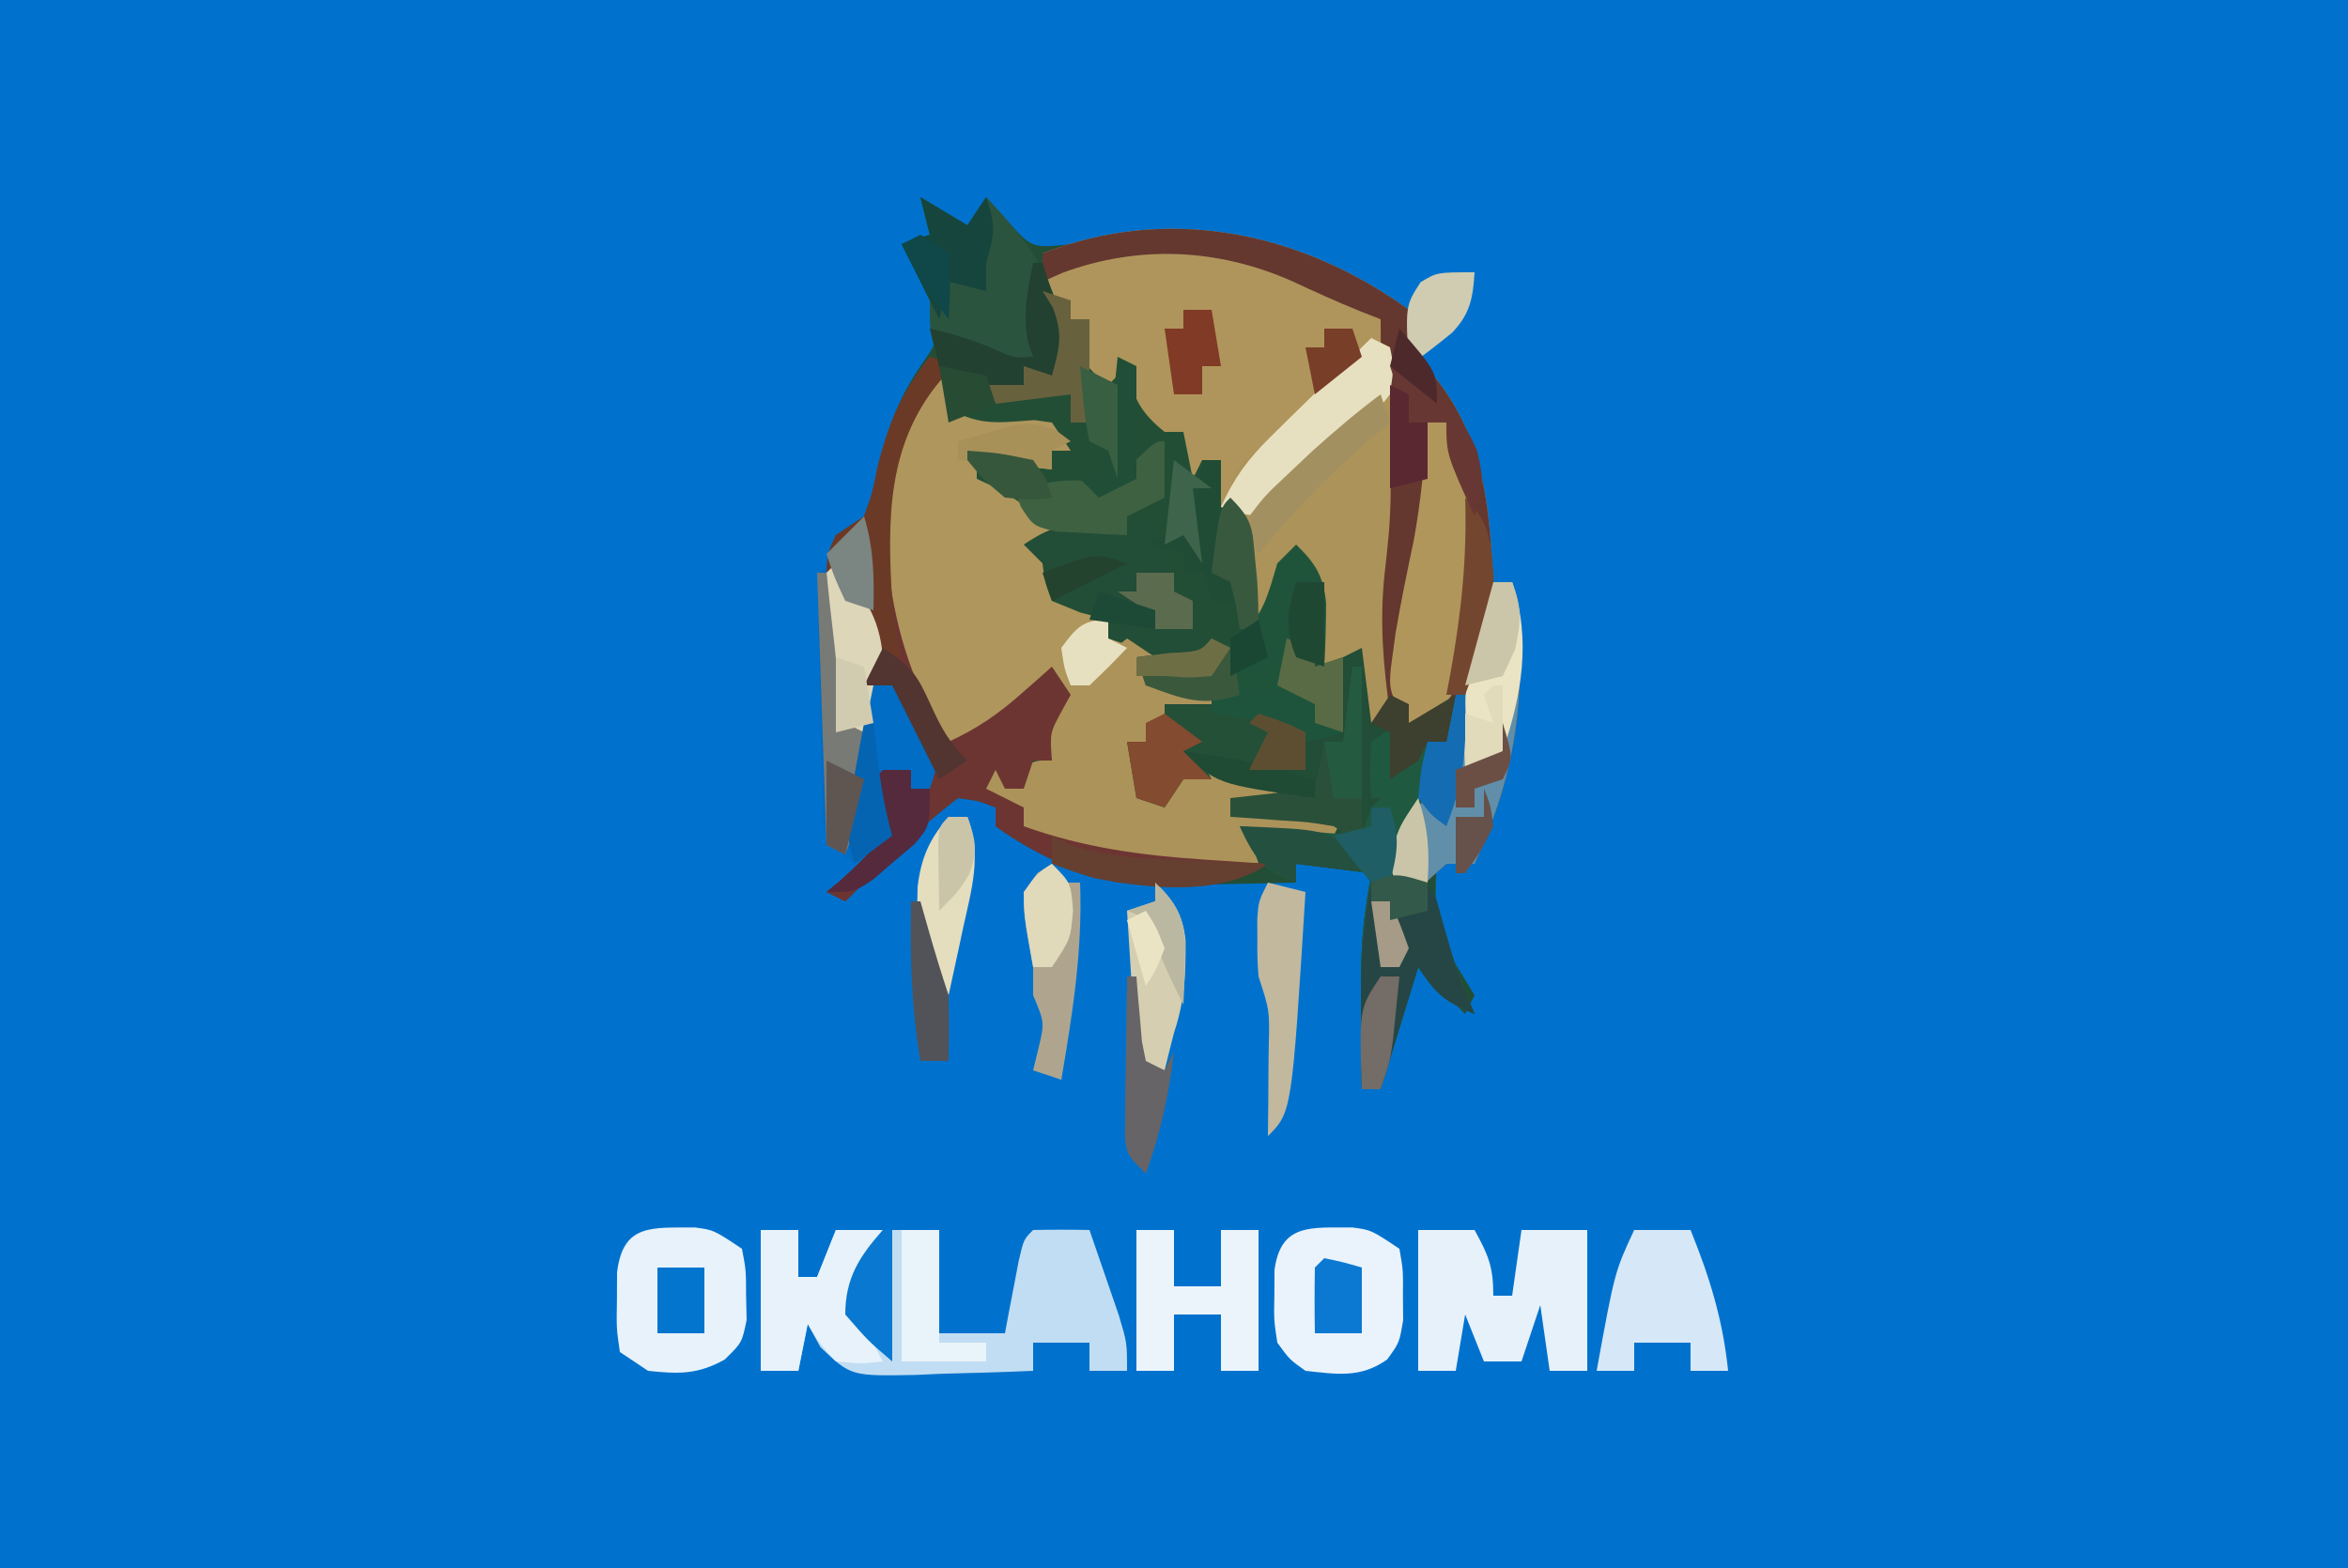 <?xml version="1.0" encoding="UTF-8"?>
<svg version="1.1" xmlns="http://www.w3.org/2000/svg" width="250" height="167">
<path d="M0 0 C82.5 0 165 0 250 0 C250 55.11 250 110.22 250 167 C167.5 167 85 167 0 167 C0 111.89 0 56.78 0 0 Z " fill="#0072CE" transform="translate(0,0)"/>
<path d="M0 0 C1.65 0.99 3.3 1.98 5 3 C5.66 2.01 6.32 1.02 7 0 C8.114 1.238 8.114 1.238 9.25 2.5 C11.874 5.448 11.874 5.448 16 5 C18.023 4.614 20.043 4.217 22.062 3.812 C32.554 2.185 43.398 5.757 52 12 C52.719 14.551 52.719 14.551 53 17 C53.619 17.763 54.237 18.526 54.875 19.312 C60.029 25.83 60.572 32.971 61 41 C61.66 41 62.32 41 63 41 C64.204 44.611 64.031 47.761 63.812 51.5 C63.751 52.564 63.751 52.564 63.688 53.65 C63.215 59.878 61.593 65.308 59 71 C57.667 71 56.333 71 55 71 C54.648 75.317 54.819 78.142 57.062 81.812 C57.702 82.864 58.341 83.916 59 85 C58.67 85.66 58.34 86.32 58 87 C56.35 85.35 54.7 83.7 53 82 C51.68 86.29 50.36 90.58 49 95 C48.34 95 47.68 95 47 95 C46.815 79.255 46.815 79.255 48 72 C45.36 71.67 42.72 71.34 40 71 C40 71.66 40 72.32 40 73 C36.999 73.082 34.001 73.141 31 73.188 C30.161 73.213 29.322 73.238 28.457 73.264 C20.77 73.353 14.356 71.569 8 67 C8 66.34 8 65.68 8 65 C6.157 64.283 6.157 64.283 4 64 C1.717 65.747 -0.222 67.432 -2.25 69.438 C-2.804 69.967 -3.359 70.496 -3.93 71.041 C-5.297 72.35 -6.65 73.673 -8 75 C-8.66 74.67 -9.32 74.34 -10 74 C-9.555 73.636 -9.111 73.273 -8.652 72.898 C-6.901 71.342 -5.385 69.893 -4 68 C-3.964 64.698 -3.964 64.698 -5 62 C-3.02 61.505 -3.02 61.505 -1 61 C-1 61.66 -1 62.32 -1 63 C-0.01 62.505 -0.01 62.505 1 62 C-0.144 58.127 -1.233 54.997 -4 52 C-4.66 52 -5.32 52 -6 52 C-5.794 51.443 -5.588 50.886 -5.375 50.312 C-4.88 47.262 -5.602 45.726 -7 43 C-7.835 42.227 -7.835 42.227 -8.688 41.438 C-9.121 40.963 -9.554 40.489 -10 40 C-9.875 37.938 -9.875 37.938 -9 36 C-8.01 35.34 -7.02 34.68 -6 34 C-5.089 31.526 -5.089 31.526 -4.5 28.688 C-3.485 24.612 -2.37 21.504 0 18 C1.586 15.743 1.586 15.743 2 13 C0.955 10.157 -0.443 7.593 -2 5 C-1.01 4.67 -0.02 4.34 1 4 C0.67 2.68 0.34 1.36 0 0 Z " fill="#234E36" transform="translate(98,21)"/>
<path d="M0 0 C0.719 2.551 0.719 2.551 1 5 C1.928 6.145 1.928 6.145 2.875 7.312 C8.029 13.83 8.572 20.971 9 29 C9.66 29 10.32 29 11 29 C12.204 32.611 12.031 35.761 11.812 39.5 C11.751 40.564 11.751 40.564 11.688 41.65 C11.215 47.878 9.593 53.308 7 59 C6.01 59 5.02 59 4 59 C1.812 60.938 1.812 60.938 0 63 C-2 60 -2 60 -1.812 57.5 C-0.948 54.839 -0.21 53.68 2 52 C2.66 52 3.32 52 4 52 C4.66 48.37 5.32 44.74 6 41 C4.68 41.99 3.36 42.98 2 44 C1.34 44 0.68 44 0 44 C-0.33 43.34 -0.66 42.68 -1 42 C-1.99 42.66 -2.98 43.32 -4 44 C-4.495 40.04 -4.495 40.04 -5 36 C-6.32 36.66 -7.64 37.32 -9 38 C-9.124 36.763 -9.248 35.525 -9.375 34.25 C-9.757 31.124 -10.305 28.711 -12 26 C-14.36 28.36 -14.491 29.779 -15 33 C-15.66 33 -16.32 33 -17 33 C-16.959 31.948 -16.918 30.896 -16.875 29.812 C-16.991 26.26 -17.472 24.151 -19 21 C-19.33 21 -19.66 21 -20 21 C-20 19.35 -20 17.7 -20 16 C-20.66 16 -21.32 16 -22 16 C-22.33 16.66 -22.66 17.32 -23 18 C-23.33 16.35 -23.66 14.7 -24 13 C-24.66 13 -25.32 13 -26 13 C-28.587 10.931 -29.441 9.243 -30 6 C-30.66 6.66 -31.32 7.32 -32 8 C-33.562 6.75 -33.562 6.75 -35 5 C-34.688 2.812 -34.688 2.812 -34 1 C-34.66 1 -35.32 1 -36 1 C-37.625 -0.25 -37.625 -0.25 -39 -2 C-39 -3.32 -39 -4.64 -39 -6 C-25.72 -11.242 -11.517 -8.358 0 0 Z " fill="#AF955B" transform="translate(150,33)"/>
<path d="M0 0 C0.99 0.33 1.98 0.66 3 1 C3 1.99 3 2.98 3 4 C5.762 5.381 8.09 4.932 11.125 4.742 C11.744 4.827 12.363 4.912 13 5 C13.99 6.485 13.99 6.485 15 8 C14.34 8 13.68 8 13 8 C13 8.66 13 9.32 13 10 C10.36 9.67 7.72 9.34 5 9 C5 9.66 5 10.32 5 11 C5.577 11.268 6.155 11.536 6.75 11.812 C9.04 13.021 10.955 14.417 13 16 C13.99 16.66 14.98 17.32 16 18 C14.68 18.33 13.36 18.66 12 19 C12.66 19.66 13.32 20.32 14 21 C14 21.99 14 22.98 14 24 C15.65 24.66 17.3 25.32 19 26 C19 26.66 19 27.32 19 28 C20.65 28.33 22.3 28.66 24 29 C23.34 29.33 22.68 29.66 22 30 C24.395 32.899 26.312 33.502 30 34 C30 34.33 30 34.66 30 35 C28.35 35 26.7 35 25 35 C25 35.66 25 36.32 25 37 C24.34 37 23.68 37 23 37 C23 37.66 23 38.32 23 39 C22.34 39 21.68 39 21 39 C21.66 40.98 22.32 42.96 23 45 C23.66 45 24.32 45 25 45 C25.44 44.488 25.879 43.976 26.332 43.449 C28 42 28 42 30.262 42.145 C31.462 42.475 31.462 42.475 32.688 42.812 C33.496 43.025 34.304 43.238 35.137 43.457 C35.752 43.636 36.366 43.815 37 44 C37 44.33 37 44.66 37 45 C35.35 45 33.7 45 32 45 C32 45.66 32 46.32 32 47 C35.96 47 39.92 47 44 47 C43.505 47.99 43.505 47.99 43 49 C40.03 49 37.06 49 34 49 C34.33 49.99 34.66 50.98 35 52 C16.704 52.748 16.704 52.748 10 48 C9.67 47.34 9.34 46.68 9 46 C6.983 44.866 6.983 44.866 5 44 C5.99 43.01 6.98 42.02 8 41 C8 41.99 8 42.98 8 44 C8.454 43.505 8.908 43.01 9.375 42.5 C11 41 11 41 13 41 C12.691 39.855 12.691 39.855 12.375 38.688 C12 36 12 36 14 33 C10.986 32.679 10.986 32.679 9.176 34.531 C8.561 35.181 7.946 35.831 7.312 36.5 C6.379 37.475 6.379 37.475 5.426 38.469 C4.955 38.974 4.485 39.479 4 40 C1.275 38.983 0.191 38.348 -1.23 35.758 C-1.546 34.889 -1.862 34.02 -2.188 33.125 C-2.673 31.829 -2.673 31.829 -3.168 30.508 C-6.84 19.44 -5.118 10.235 0 0 Z " fill="#AF965C" transform="translate(99,40)"/>
<path d="M0 0 C1.491 0.027 1.491 0.027 3.012 0.055 C3.771 0.078 4.53 0.101 5.312 0.125 C5.457 0.764 5.601 1.404 5.75 2.062 C6.123 4.1 6.123 4.1 7.312 5.125 C7.312 5.785 7.312 6.445 7.312 7.125 C7.973 7.455 8.633 7.785 9.312 8.125 C9.457 8.785 9.601 9.445 9.75 10.125 C9.936 10.785 10.121 11.445 10.312 12.125 C11.303 12.455 12.293 12.785 13.312 13.125 C14 15.188 14 15.188 14.312 17.125 C15.303 17.125 16.293 17.125 17.312 17.125 C17.973 15.475 18.633 13.825 19.312 12.125 C20.302 12.455 21.293 12.785 22.312 13.125 C22.312 13.785 22.312 14.445 22.312 15.125 C24.293 14.135 26.273 13.145 28.312 12.125 C28.808 16.085 28.808 16.085 29.312 20.125 C29.973 19.465 30.633 18.805 31.312 18.125 C31.808 19.61 31.808 19.61 32.312 21.125 C32.931 20.63 33.55 20.135 34.188 19.625 C36.312 18.125 36.312 18.125 38.312 18.125 C38.492 23.345 38.283 27.198 36.312 32.125 C35.322 31.465 34.333 30.805 33.312 30.125 C30.979 32.906 30.979 32.906 31.688 35.812 C31.894 36.576 32.1 37.339 32.312 38.125 C32.972 38.125 33.633 38.125 34.312 38.125 C34.506 38.717 34.699 39.308 34.898 39.918 C36.257 44.04 37.633 48.12 39.312 52.125 C36.151 50.755 35.32 50.136 33.312 47.125 C31.992 51.415 30.672 55.705 29.312 60.125 C28.652 60.125 27.992 60.125 27.312 60.125 C27.128 44.38 27.128 44.38 28.312 37.125 C25.672 36.795 23.032 36.465 20.312 36.125 C20.312 36.785 20.312 37.445 20.312 38.125 C16.528 36.611 16.305 36.111 14.312 32.125 C17.613 32.125 20.913 32.125 24.312 32.125 C20.683 31.795 17.052 31.465 13.312 31.125 C13.312 30.465 13.312 29.805 13.312 29.125 C14.303 28.795 15.293 28.465 16.312 28.125 C13.672 27.795 11.033 27.465 8.312 27.125 C7.652 28.115 6.992 29.105 6.312 30.125 C5.322 29.795 4.332 29.465 3.312 29.125 C2.982 27.145 2.652 25.165 2.312 23.125 C2.973 23.125 3.632 23.125 4.312 23.125 C4.312 22.465 4.312 21.805 4.312 21.125 C4.973 21.125 5.633 21.125 6.312 21.125 C6.312 20.135 6.312 19.145 6.312 18.125 C5.322 17.465 4.332 16.805 3.312 16.125 C3.312 15.135 3.312 14.145 3.312 13.125 C2.322 12.795 1.333 12.465 0.312 12.125 C0.312 11.465 0.312 10.805 0.312 10.125 C-0.657 9.877 -1.626 9.63 -2.625 9.375 C-3.636 8.963 -4.646 8.55 -5.688 8.125 C-6.438 6.125 -6.438 6.125 -6.688 4.125 C-7.348 3.465 -8.008 2.805 -8.688 2.125 C-5.267 -0.156 -4.006 -0.094 0 0 Z " fill="#224D37" transform="translate(117.688,55.875)"/>
<path d="M0 0 C0.719 2.551 0.719 2.551 1 5 C1.928 6.145 1.928 6.145 2.875 7.312 C8.029 13.83 8.572 20.971 9 29 C9.66 29 10.32 29 11 29 C12.204 32.611 12.031 35.761 11.812 39.5 C11.751 40.564 11.751 40.564 11.688 41.65 C11.215 47.878 9.593 53.308 7 59 C6.01 59 5.02 59 4 59 C1.812 60.938 1.812 60.938 0 63 C-2 60 -2 60 -1.812 57.5 C-0.948 54.839 -0.21 53.68 2 52 C2.66 52 3.32 52 4 52 C4.66 48.37 5.32 44.74 6 41 C4.68 41.99 3.36 42.98 2 44 C0 44 0 44 -1.578 42.789 C-3.343 40.569 -3.518 39.185 -3.75 36.375 C-3.827 35.578 -3.905 34.782 -3.984 33.961 C-3.997 31.5 -3.823 29.286 -3.52 26.855 C-2.877 21.541 -2.889 16.284 -2.938 10.938 C-2.942 9.977 -2.947 9.016 -2.951 8.025 C-2.963 5.684 -2.979 3.342 -3 1 C-4.1 0.569 -4.1 0.569 -5.223 0.129 C-7.67 -0.866 -10.047 -1.942 -12.438 -3.062 C-20.302 -6.524 -28.674 -6.956 -36.84 -3.957 C-37.553 -3.641 -38.266 -3.325 -39 -3 C-39 -3.99 -39 -4.98 -39 -6 C-25.72 -11.242 -11.517 -8.358 0 0 Z " fill="#64372F" transform="translate(150,33)"/>
<path d="M0 0 C1.32 0 2.64 0 4 0 C4 1.65 4 3.3 4 5 C4.66 5 5.32 5 6 5 C6.66 3.35 7.32 1.7 8 0 C9.65 0 11.3 0 13 0 C12.227 1.083 12.227 1.083 11.438 2.188 C9.763 4.865 9.763 4.865 10.188 7.625 C10.962 10.22 10.962 10.22 13 13 C13.33 8.71 13.66 4.42 14 0 C15.65 0 17.3 0 19 0 C19 3.63 19 7.26 19 11 C21.31 11 23.62 11 26 11 C26.133 10.29 26.266 9.579 26.402 8.848 C26.579 7.929 26.756 7.009 26.938 6.062 C27.199 4.688 27.199 4.688 27.465 3.285 C28 1 28 1 29 0 C31 -0.041 33 -0.043 35 0 C35.672 1.936 36.338 3.874 37 5.812 C37.371 6.891 37.742 7.97 38.125 9.082 C39 12 39 12 39 15 C37.68 15 36.36 15 35 15 C35 14.01 35 13.02 35 12 C33.02 12 31.04 12 29 12 C29 12.99 29 13.98 29 15 C25.75 15.145 22.502 15.234 19.25 15.312 C17.869 15.375 17.869 15.375 16.461 15.439 C9.591 15.564 9.591 15.564 6.359 12.48 C5.911 11.662 5.462 10.843 5 10 C4.67 11.65 4.34 13.3 4 15 C2.68 15 1.36 15 0 15 C0 10.05 0 5.1 0 0 Z " fill="#C1DDF3" transform="translate(81,131)"/>
<path d="M0 0 C0.66 0.33 1.32 0.66 2 1 C2.173 18.466 2.173 18.466 1.438 25 C0.867 30.109 1.284 34.923 2 40 C1.01 40.495 1.01 40.495 0 41 C-0.33 38.36 -0.66 35.72 -1 33 C-2.32 33.66 -3.64 34.32 -5 35 C-5.186 33.144 -5.186 33.144 -5.375 31.25 C-5.757 28.124 -6.305 25.711 -8 23 C-10.36 25.36 -10.491 26.779 -11 30 C-11.66 30 -12.32 30 -13 30 C-12.959 28.948 -12.918 27.896 -12.875 26.812 C-12.993 23.21 -13.567 21.224 -15 18 C-15 15 -15 15 -13.623 13.282 C-12.995 12.67 -12.366 12.057 -11.719 11.426 C-11.042 10.759 -10.365 10.092 -9.668 9.404 C-8.953 8.714 -8.237 8.024 -7.5 7.312 C-6.427 6.26 -6.427 6.26 -5.332 5.186 C-3.561 3.45 -1.784 1.722 0 0 Z " fill="#AC9359" transform="translate(146,36)"/>
<path d="M0 0 C0.99 0.66 1.98 1.32 3 2 C2.34 2 1.68 2 1 2 C3.395 4.899 5.312 5.502 9 6 C9 6.33 9 6.66 9 7 C7.35 7 5.7 7 4 7 C4 7.66 4 8.32 4 9 C3.34 9 2.68 9 2 9 C2 9.66 2 10.32 2 11 C1.34 11 0.68 11 0 11 C0.66 12.98 1.32 14.96 2 17 C2.66 17 3.32 17 4 17 C4.44 16.488 4.879 15.976 5.332 15.449 C7 14 7 14 9.262 14.145 C10.062 14.365 10.863 14.585 11.688 14.812 C12.496 15.025 13.304 15.238 14.137 15.457 C14.752 15.636 15.366 15.815 16 16 C16 16.33 16 16.66 16 17 C14.35 17 12.7 17 11 17 C11 17.66 11 18.32 11 19 C14.96 19 18.92 19 23 19 C22.67 19.66 22.34 20.32 22 21 C19.03 21 16.06 21 13 21 C13.33 21.99 13.66 22.98 14 24 C-4.296 24.748 -4.296 24.748 -11 20 C-11.33 19.34 -11.66 18.68 -12 18 C-14.017 16.866 -14.017 16.866 -16 16 C-15.01 15.01 -14.02 14.02 -13 13 C-13 13.99 -13 14.98 -13 16 C-12.546 15.505 -12.092 15.01 -11.625 14.5 C-10 13 -10 13 -8 13 C-8.257 12.264 -8.513 11.528 -8.777 10.77 C-9 8 -9 8 -7.129 5.762 C-6.282 5.077 -5.435 4.393 -4.562 3.688 C-3.718 2.99 -2.874 2.293 -2.004 1.574 C-1.012 0.795 -1.012 0.795 0 0 Z " fill="#AC935A" transform="translate(120,68)"/>
<path d="M0 0 C0.99 0.33 1.98 0.66 3 1 C2.402 1.474 1.804 1.949 1.188 2.438 C-3.81 8.292 -4.546 15.362 -4.363 22.859 C-3.614 29.333 -1.618 35.573 2 41 C4.992 39.636 7.29 38.051 9.75 35.875 C10.364 35.336 10.977 34.797 11.609 34.242 C12.068 33.832 12.527 33.422 13 33 C13.66 33.99 14.32 34.98 15 36 C14.67 36.598 14.34 37.196 14 37.812 C12.792 40.054 12.792 40.054 13 43 C12.34 43 11.68 43 11 43 C10.67 43.99 10.34 44.98 10 46 C9.34 46 8.68 46 8 46 C7.67 45.34 7.34 44.68 7 44 C6.67 44.66 6.34 45.32 6 46 C7.32 46.66 8.64 47.32 10 48 C10 48.66 10 49.32 10 50 C16.444 52.301 22.564 53.113 29.375 53.562 C30.62 53.646 31.865 53.73 33.148 53.816 C34.56 53.907 34.56 53.907 36 54 C31.114 57.257 25.716 56.446 20 56 C15.292 54.907 10.925 52.821 7 50 C7 49.34 7 48.68 7 48 C5.157 47.283 5.157 47.283 3 47 C0.717 48.747 -1.222 50.432 -3.25 52.438 C-3.804 52.967 -4.359 53.496 -4.93 54.041 C-6.297 55.35 -7.65 56.673 -9 58 C-9.66 57.67 -10.32 57.34 -11 57 C-10.555 56.636 -10.111 56.273 -9.652 55.898 C-7.901 54.342 -6.385 52.893 -5 51 C-4.964 47.698 -4.964 47.698 -6 45 C-4.02 44.505 -4.02 44.505 -2 44 C-2 44.66 -2 45.32 -2 46 C-1.01 45.505 -1.01 45.505 0 45 C-1.144 41.127 -2.233 37.997 -5 35 C-5.66 35 -6.32 35 -7 35 C-6.794 34.443 -6.588 33.886 -6.375 33.312 C-5.88 30.262 -6.602 28.726 -8 26 C-8.835 25.227 -8.835 25.227 -9.688 24.438 C-10.121 23.963 -10.554 23.489 -11 23 C-10.875 20.938 -10.875 20.938 -10 19 C-9.01 18.34 -8.02 17.68 -7 17 C-6.125 14.558 -6.125 14.558 -5.562 11.75 C-4.393 7.016 -2.994 3.821 0 0 Z " fill="#6C3532" transform="translate(99,38)"/>
<path d="M0 0 C0.33 0 0.66 0 1 0 C1.18 5.22 0.971 9.073 -1 14 C-1.99 13.34 -2.98 12.68 -4 12 C-6.334 14.781 -6.334 14.781 -5.625 17.688 C-5.419 18.451 -5.213 19.214 -5 20 C-4.34 20 -3.68 20 -3 20 C-2.807 20.592 -2.613 21.183 -2.414 21.793 C-1.056 25.915 0.321 29.995 2 34 C-1.161 32.63 -1.993 32.011 -4 29 C-5.32 33.29 -6.64 37.58 -8 42 C-8.66 42 -9.32 42 -10 42 C-10.185 26.255 -10.185 26.255 -9 19 C-11.64 18.67 -14.28 18.34 -17 18 C-17 18.66 -17 19.32 -17 20 C-20.785 18.486 -21.007 17.986 -23 14 C-18.71 14.33 -14.42 14.66 -10 15 C-9.67 14.01 -9.34 13.02 -9 12 C-8.67 11.67 -8.34 11.34 -8 11 C-8.33 11 -8.66 11 -9 11 C-9.188 8.125 -9.188 8.125 -9 5 C-8.01 4.34 -7.02 3.68 -6 3 C-6 4.32 -6 5.64 -6 7 C-5.34 6.01 -4.68 5.02 -4 4 C-3.01 4.33 -2.02 4.66 -1 5 C-0.67 3.35 -0.34 1.7 0 0 Z " fill="#1F5940" transform="translate(155,74)"/>
<path d="M0 0 C1.65 0.99 3.3 1.98 5 3 C5.66 2.01 6.32 1.02 7 0 C10.866 4.109 13.57 7.411 15 13 C15.33 13.66 15.66 14.32 16 15 C15.721 16.677 15.392 18.346 15 20 C13.68 19.34 12.36 18.68 11 18 C11 18.66 11 19.32 11 20 C8.095 22.042 6.599 23 3 23 C2.856 22.258 2.711 21.515 2.562 20.75 C2.228 19.116 1.864 17.487 1.438 15.875 C1 14 1 14 1 11 C0.048 8.977 -0.948 6.973 -2 5 C-1.01 4.67 -0.02 4.34 1 4 C0.67 2.68 0.34 1.36 0 0 Z " fill="#2B543F" transform="translate(98,21)"/>
<path d="M0 0 C1.98 0 3.96 0 6 0 C7.461 2.647 8 3.894 8 7 C8.66 7 9.32 7 10 7 C10.33 4.69 10.66 2.38 11 0 C13.31 0 15.62 0 18 0 C18 4.95 18 9.9 18 15 C16.68 15 15.36 15 14 15 C13.67 12.69 13.34 10.38 13 8 C12.34 9.98 11.68 11.96 11 14 C9.68 14 8.36 14 7 14 C6.34 12.35 5.68 10.7 5 9 C4.67 10.98 4.34 12.96 4 15 C2.68 15 1.36 15 0 15 C0 10.05 0 5.1 0 0 Z " fill="#E6F1FA" transform="translate(151,131)"/>
<path d="M0 0 C2.864 3.233 4.768 5.599 5 10 C4.01 11.485 4.01 11.485 3 13 C3.66 13 4.32 13 5 13 C5.33 12.34 5.66 11.68 6 11 C6.866 12.598 7.718 14.203 8.562 15.812 C9.038 16.706 9.514 17.599 10.004 18.52 C11 21 11 21 10 24 C9.34 24 8.68 24 8 24 C8 23.34 8 22.68 8 22 C7.01 22.33 6.02 22.66 5 23 C5.33 24.98 5.66 26.96 6 29 C4.68 29.99 3.36 30.98 2 32 C1.01 31.34 0.02 30.68 -1 30 C-1.432 27.111 -1.432 27.111 -1.512 23.461 C-1.547 22.159 -1.583 20.857 -1.619 19.516 C-1.642 18.135 -1.665 16.755 -1.688 15.375 C-1.721 13.987 -1.755 12.599 -1.791 11.211 C-1.874 7.807 -1.943 4.404 -2 1 C-1.34 0.67 -0.68 0.34 0 0 Z " fill="#016DC5" transform="translate(89,60)"/>
<path d="M0 0 C1.973 0.266 1.973 0.266 4.973 2.266 C5.371 4.543 5.371 4.543 5.348 7.203 C5.355 8.078 5.363 8.954 5.371 9.855 C4.973 12.266 4.973 12.266 3.668 14.059 C0.835 16.075 -1.68 15.624 -5.027 15.266 C-6.727 14.059 -6.727 14.059 -8.027 12.266 C-8.391 9.855 -8.391 9.855 -8.34 7.203 C-8.336 6.325 -8.332 5.447 -8.328 4.543 C-7.659 -0.522 -4.362 0.033 0 0 Z " fill="#EAF3FB" transform="translate(144.027,130.734)"/>
<path d="M0 0 C1.973 0.266 1.973 0.266 4.973 2.266 C5.406 4.543 5.406 4.543 5.41 7.203 C5.429 8.078 5.449 8.954 5.469 9.855 C4.973 12.266 4.973 12.266 3.137 14.062 C0.241 15.673 -1.762 15.613 -5.027 15.266 C-6.017 14.606 -7.007 13.946 -8.027 13.266 C-8.391 10.734 -8.391 10.734 -8.34 7.766 C-8.336 6.786 -8.332 5.806 -8.328 4.797 C-7.704 -0.46 -4.593 0.034 0 0 Z " fill="#E7F2FA" transform="translate(74.027,130.734)"/>
<path d="M0 0 C0.66 0 1.32 0 2 0 C3.204 3.611 3.031 6.761 2.812 10.5 C2.771 11.21 2.73 11.919 2.688 12.65 C2.215 18.878 0.593 24.308 -2 30 C-2.99 30 -3.98 30 -5 30 C-7.188 31.938 -7.188 31.938 -9 34 C-11 31 -11 31 -10.812 28.5 C-9.948 25.839 -9.21 24.68 -7 23 C-6.34 23 -5.68 23 -5 23 C-4.034 20.103 -3.806 17.901 -3.625 14.875 C-3.193 9.559 -1.943 4.949 0 0 Z " fill="#618FA9" transform="translate(159,62)"/>
<path d="M0 0 C0.66 0 1.32 0 2 0 C5.802 6.243 5.514 15.313 4.531 22.359 C2.789 29.517 2.789 29.517 -0.113 31.293 C-0.736 31.526 -1.359 31.76 -2 32 C-4.14 28.79 -4.239 28.483 -3.75 24.938 C-3.642 24.141 -3.533 23.344 -3.422 22.523 C-2.864 19.187 -2.173 15.884 -1.477 12.574 C-0.706 8.411 -0.341 4.217 0 0 Z " fill="#B0965B" transform="translate(152,45)"/>
<path d="M0 0 C1.98 0 3.96 0 6 0 C8.054 5.089 9.432 9.545 10 15 C8.68 15 7.36 15 6 15 C6 14.01 6 13.02 6 12 C4.02 12 2.04 12 0 12 C0 12.99 0 13.98 0 15 C-1.32 15 -2.64 15 -4 15 C-2.073 4.442 -2.073 4.442 0 0 Z " fill="#D6E8F7" transform="translate(174,131)"/>
<path d="M0 0 C1.32 0 2.64 0 4 0 C4 1.98 4 3.96 4 6 C5.65 6 7.3 6 9 6 C9 4.02 9 2.04 9 0 C10.32 0 11.64 0 13 0 C13 4.95 13 9.9 13 15 C11.68 15 10.36 15 9 15 C9 13.02 9 11.04 9 9 C7.35 9 5.7 9 4 9 C4 10.98 4 12.96 4 15 C2.68 15 1.36 15 0 15 C0 10.05 0 5.1 0 0 Z " fill="#EBF4FB" transform="translate(121,131)"/>
<path d="M0 0 C1.32 0 2.64 0 4 0 C4 1.65 4 3.3 4 5 C4.66 5 5.32 5 6 5 C6.66 3.35 7.32 1.7 8 0 C9.65 0 11.3 0 13 0 C12.227 1.083 12.227 1.083 11.438 2.188 C9.767 4.856 9.767 4.856 10.188 7.562 C10.95 9.85 11.83 11.895 13 14 C10.688 14.25 10.688 14.25 8 14 C6.188 12 6.188 12 5 10 C4.67 11.65 4.34 13.3 4 15 C2.68 15 1.36 15 0 15 C0 10.05 0 5.1 0 0 Z " fill="#E7F2FA" transform="translate(81,131)"/>
<path d="M0 0 C1.977 0.828 1.977 0.828 2.953 2.719 C3.167 3.497 3.381 4.276 3.602 5.078 C3.837 5.886 4.073 6.695 4.316 7.527 C4.534 8.287 4.752 9.046 4.977 9.828 C5.626 11.502 6.282 13.173 6.977 14.828 C3.815 13.458 2.984 12.839 0.977 9.828 C-0.343 14.118 -1.663 18.408 -3.023 22.828 C-3.683 22.828 -4.343 22.828 -5.023 22.828 C-5.051 20.474 -5.07 18.12 -5.086 15.766 C-5.103 13.799 -5.103 13.799 -5.121 11.793 C-5.028 8.032 -4.77 4.515 -4.023 0.828 C-2.023 -0.172 -2.023 -0.172 0 0 Z " fill="#264645" transform="translate(150.023,93.172)"/>
<path d="M0 0 C2.126 0.114 4.251 0.241 6.375 0.375 C8.15 0.479 8.15 0.479 9.961 0.586 C13 1 13 1 15 3 C15 4.32 15 5.64 15 7 C11.37 6.67 7.74 6.34 4 6 C4.33 6.66 4.66 7.32 5 8 C4.01 8 3.02 8 2 8 C1.01 9.485 1.01 9.485 0 11 C-0.99 10.67 -1.98 10.34 -3 10 C-3.33 8.02 -3.66 6.04 -4 4 C-3.34 4 -2.68 4 -2 4 C-2 3.34 -2 2.68 -2 2 C-1.34 2 -0.68 2 0 2 C0 1.34 0 0.68 0 0 Z " fill="#245038" transform="translate(124,75)"/>
<path d="M0 0 C0.66 0.33 1.32 0.66 2 1 C2.625 3.062 2.625 3.062 3 5 C3.99 5 4.98 5 6 5 C6.66 3.35 7.32 1.7 8 0 C8.99 0.33 9.98 0.66 11 1 C11 1.66 11 2.32 11 3 C11.99 2.67 12.98 2.34 14 2 C14 4.64 14 7.28 14 10 C12.188 10.625 12.188 10.625 10 11 C9.01 10.34 8.02 9.68 7 9 C4.676 8.606 2.342 8.265 0 8 C0 7.34 0 6.68 0 6 C-2.31 5.67 -4.62 5.34 -7 5 C-7.33 4.01 -7.66 3.02 -8 2 C-6.866 1.856 -5.731 1.711 -4.562 1.562 C-1.192 1.388 -1.192 1.388 0 0 Z " fill="#1E543C" transform="translate(129,68)"/>
<path d="M0 0 C0.66 0.33 1.32 0.66 2 1 C2.422 3.07 2.422 3.07 2 6 C0.031 8.598 -2.329 10.704 -4.75 12.875 C-5.701 13.784 -5.701 13.784 -6.672 14.711 C-10.257 17.997 -10.257 17.997 -12 19 C-14.216 18.661 -14.216 18.661 -16 18 C-14.642 14.957 -13.115 12.877 -10.742 10.547 C-10.117 9.928 -9.492 9.309 -8.848 8.672 C-8.197 8.038 -7.546 7.403 -6.875 6.75 C-6.216 6.1 -5.558 5.451 -4.879 4.781 C-3.257 3.183 -1.631 1.589 0 0 Z " fill="#E7E0C0" transform="translate(146,36)"/>
<path d="M0 0 C2.048 1.963 2.95 3.428 3.199 6.27 C3.189 8.52 3.13 10.754 3 13 C1.68 12.67 0.36 12.34 -1 12 C-1.66 13.32 -2.32 14.64 -3 16 C-4.32 15.67 -5.64 15.34 -7 15 C-7.33 13.68 -7.66 12.36 -8 11 C-7.381 10.629 -6.763 10.258 -6.125 9.875 C-3.44 7.506 -3.008 5.384 -2 2 C-1.34 1.34 -0.68 0.68 0 0 Z " fill="#1F543B" transform="translate(138,58)"/>
<path d="M0 0 C0.99 0.33 1.98 0.66 3 1 C2.402 1.474 1.804 1.949 1.188 2.438 C-4.59 9.205 -4.532 17.484 -4 26 C-3.586 29.515 -3.586 29.515 -3 32 C-3.99 31.67 -4.98 31.34 -6 31 C-6.697 29.346 -7.361 27.677 -8 26 C-8.835 25.227 -8.835 25.227 -9.688 24.438 C-10.121 23.963 -10.554 23.489 -11 23 C-10.875 20.938 -10.875 20.938 -10 19 C-9.01 18.34 -8.02 17.68 -7 17 C-6.125 14.558 -6.125 14.558 -5.562 11.75 C-4.393 7.016 -2.994 3.821 0 0 Z " fill="#6B3A27" transform="translate(99,38)"/>
<path d="M0 0 C1.995 1.912 2.935 3.4 3.234 6.164 C3.258 9.753 3.143 12.57 2 16 C1.658 17.331 1.322 18.664 1 20 C0.01 19.67 -0.98 19.34 -2 19 C-2.33 13.72 -2.66 8.44 -3 3 C-2.01 2.67 -1.02 2.34 0 2 C0 1.34 0 0.68 0 0 Z " fill="#D5CEB1" transform="translate(123,94)"/>
<path d="M0 0 C0.66 0 1.32 0 2 0 C4.05 6.15 3.033 12.003 1 18 C-1.078 19.23 -1.078 19.23 -3 20 C-3.369 12.689 -2.816 6.787 0 0 Z " fill="#EBE4C4" transform="translate(159,62)"/>
<path d="M0 0 C0.33 0.66 0.66 1.32 1 2 C1.66 2 2.32 2 3 2 C3.281 9.166 2.204 15.945 1 23 C0.01 22.67 -0.98 22.34 -2 22 C-1.722 20.855 -1.722 20.855 -1.438 19.688 C-0.772 16.91 -0.772 16.91 -2 14 C-2 13.01 -2 12.02 -2 11 C-2.223 9.666 -2.453 8.332 -2.688 7 C-3.195 3.271 -3.195 3.271 -1.562 1 C-1.047 0.67 -0.531 0.34 0 0 Z " fill="#AFA58F" transform="translate(112,92)"/>
<path d="M0 0 C1.98 0.495 1.98 0.495 4 1 C2.548 24.452 2.548 24.452 0 27 C0.012 25.94 0.023 24.881 0.035 23.789 C0.045 22.401 0.054 21.013 0.062 19.625 C0.071 18.926 0.079 18.228 0.088 17.508 C0.184 13.627 0.184 13.627 -1 10 C-1.133 8.125 -1.133 8.125 -1.125 6 C-1.129 4.948 -1.129 4.948 -1.133 3.875 C-1 2 -1 2 0 0 Z " fill="#C2B89E" transform="translate(135,94)"/>
<path d="M0 0 C0.33 0 0.66 0 1 0 C1.309 0.949 1.619 1.897 1.938 2.875 C2.874 5.861 2.874 5.861 4 8 C3.721 9.677 3.392 11.346 3 13 C1.68 12.34 0.36 11.68 -1 11 C-1 11.66 -1 12.32 -1 13 C-3.905 15.042 -5.401 16 -9 16 C-9.144 15.258 -9.289 14.515 -9.438 13.75 C-9.902 11.48 -10.419 9.242 -11 7 C-8.674 7.517 -6.591 8.166 -4.375 9.062 C-2.116 10.122 -2.116 10.122 0 10 C-0.186 9.464 -0.371 8.928 -0.562 8.375 C-1.114 5.38 -0.606 2.963 0 0 Z " fill="#224130" transform="translate(110,28)"/>
<path d="M0 0 C1.32 0 2.64 0 4 0 C4 3.96 4 7.92 4 12 C5.65 12 7.3 12 9 12 C9 12.66 9 13.32 9 14 C6.03 14 3.06 14 0 14 C0 9.38 0 4.76 0 0 Z " fill="#E9F3FA" transform="translate(96,131)"/>
<path d="M0 0 C0.66 0 1.32 0 2 0 C3.565 4.02 2.462 7.699 1.562 11.75 C1.415 12.447 1.267 13.145 1.115 13.863 C0.751 15.577 0.377 17.289 0 19 C-3.385 15.122 -3.444 12.406 -3.297 7.418 C-2.918 4.331 -2.036 2.35 0 0 Z " fill="#E4DDBE" transform="translate(101,87)"/>
<path d="M0 0 C2.89 3.263 4.652 5.593 5 10 C4.67 10.99 4.34 11.98 4 13 C3.652 14.664 3.316 16.33 3 18 C2.01 18 1.02 18 0 18 C-0.194 15.188 -0.38 12.375 -0.562 9.562 C-0.619 8.76 -0.675 7.958 -0.732 7.131 C-0.862 5.089 -0.935 3.045 -1 1 C-0.67 0.67 -0.34 0.34 0 0 Z " fill="#DDD6B8" transform="translate(89,60)"/>
<path d="M0 0 C0 1.98 0 3.96 0 6 C-1.98 6.99 -1.98 6.99 -4 8 C-4 8.66 -4 9.32 -4 10 C-5.626 9.94 -7.251 9.851 -8.875 9.75 C-10.232 9.68 -10.232 9.68 -11.617 9.609 C-14 9 -14 9 -15.32 6.953 C-15.545 6.309 -15.769 5.664 -16 5 C-9.375 3.875 -9.375 3.875 -6 5 C-5.196 4.175 -4.391 3.35 -3.562 2.5 C-1 0 -1 0 0 0 Z " fill="#3D6141" transform="translate(124,47)"/>
<path d="M0 0 C0.33 0 0.66 0 1 0 C1 6.27 1 12.54 1 19 C0.01 18.34 -0.98 17.68 -2 17 C-4.739 16.542 -4.739 16.542 -7.688 16.375 C-9.178 16.263 -9.178 16.263 -10.699 16.148 C-11.458 16.099 -12.218 16.05 -13 16 C-13 15.34 -13 14.68 -13 14 C-8.545 13.505 -8.545 13.505 -4 13 C-3.67 11.35 -3.34 9.7 -3 8 C-2.34 8 -1.68 8 -1 8 C-0.67 5.36 -0.34 2.72 0 0 Z " fill="#2A5039" transform="translate(144,71)"/>
<path d="M0 0 C0.33 0 0.66 0 1 0 C1.121 1.143 1.242 2.287 1.367 3.465 C1.536 4.956 1.705 6.447 1.875 7.938 C1.954 8.692 2.032 9.447 2.113 10.225 C2.339 12.159 2.663 14.082 3 16 C3.66 16.33 4.32 16.66 5 17 C5.193 21.824 4.757 25.496 3 30 C2.34 29.67 1.68 29.34 1 29 C0.67 19.43 0.34 9.86 0 0 Z " fill="#787A76" transform="translate(87,61)"/>
<path d="M0 0 C1.65 0.99 3.3 1.98 5 3 C5.66 2.01 6.32 1.02 7 0 C8.073 3.22 7.871 3.904 7 7 C7 7.99 7 8.98 7 10 C5.68 9.67 4.36 9.34 3 9 C2.67 10.32 2.34 11.64 2 13 C0.68 10.36 -0.64 7.72 -2 5 C-1.01 4.67 -0.02 4.34 1 4 C0.67 2.68 0.34 1.36 0 0 Z " fill="#15453D" transform="translate(98,21)"/>
<path d="M0 0 C0.33 0 0.66 0 1 0 C1.049 0.638 1.098 1.276 1.148 1.934 C1.223 2.76 1.298 3.586 1.375 4.438 C1.445 5.261 1.514 6.085 1.586 6.934 C1.723 7.616 1.859 8.297 2 9 C2.66 9.33 3.32 9.66 4 10 C4.33 9.34 4.66 8.68 5 8 C4.451 12.571 3.583 16.674 2 21 C0 19 0 19 -0.227 17.029 C-0.217 16.243 -0.206 15.458 -0.195 14.648 C-0.189 13.798 -0.182 12.947 -0.176 12.07 C-0.159 11.181 -0.142 10.291 -0.125 9.375 C-0.116 8.478 -0.107 7.581 -0.098 6.656 C-0.074 4.437 -0.041 2.219 0 0 Z " fill="#666466" transform="translate(120,104)"/>
<path d="M0 0 C0.66 0 1.32 0 2 0 C2 3.96 2 7.92 2 12 C2.33 11.67 2.66 11.34 3 11 C3.33 12.32 3.66 13.64 4 15 C3.01 15 2.02 15 1 15 C0.67 14.01 0.34 13.02 0 12 C-0.66 12 -1.32 12 -2 12 C-2 11.34 -2 10.68 -2 10 C-3.32 9.67 -4.64 9.34 -6 9 C-2.125 7 -2.125 7 -1 7 C-0.67 4.69 -0.34 2.38 0 0 Z " fill="#204C36" transform="translate(128,49)"/>
<path d="M0 0 C0.99 0.33 1.98 0.66 3 1 C3 1.66 3 2.32 3 3 C3.66 3 4.32 3 5 3 C5 6.63 5 10.26 5 14 C4.34 14 3.68 14 3 14 C3 13.01 3 12.02 3 11 C0.36 11.33 -2.28 11.66 -5 12 C-5.33 11.34 -5.66 10.68 -6 10 C-4.68 10 -3.36 10 -2 10 C-2 9.34 -2 8.68 -2 8 C-1.01 8.33 -0.02 8.66 1 9 C1.81 6.085 2.218 4.539 1.062 1.688 C0.712 1.131 0.361 0.574 0 0 Z " fill="#68613E" transform="translate(111,31)"/>
<path d="M0 0 C1.32 0.99 2.64 1.98 4 3 C3.01 3.495 3.01 3.495 2 4 C2.99 4.99 3.98 5.98 5 7 C4.01 7 3.02 7 2 7 C1.01 8.485 1.01 8.485 0 10 C-0.99 9.67 -1.98 9.34 -3 9 C-3.33 7.02 -3.66 5.04 -4 3 C-3.34 3 -2.68 3 -2 3 C-2 2.34 -2 1.68 -2 1 C-1.34 0.67 -0.68 0.34 0 0 Z " fill="#834B2F" transform="translate(124,76)"/>
<path d="M0 0 C0.949 0.476 0.949 0.476 1.918 0.961 C6.053 2.355 9.976 2.461 14.312 2.625 C15.148 2.664 15.984 2.702 16.846 2.742 C18.897 2.836 20.948 2.919 23 3 C17.798 6.468 10.624 5.681 4.59 4.547 C3.038 4.101 1.513 3.563 0 3 C0 2.01 0 1.02 0 0 Z " fill="#654030" transform="translate(112,89)"/>
<path d="M0 0 C0.33 0 0.66 0 1 0 C1 4.62 1 9.24 1 14 C-1.562 11.812 -1.562 11.812 -4 9 C-4 5.157 -2.516 2.83 0 0 Z " fill="#0978D0" transform="translate(94,131)"/>
<path d="M0 0 C-0.155 2.709 -0.482 4.466 -2.402 6.445 C-3.898 7.677 -5.446 8.843 -7 10 C-7.364 3.565 -7.364 3.565 -5.75 1.062 C-4 0 -4 0 0 0 Z " fill="#CFCCB1" transform="translate(157,29)"/>
<path d="M0 0 C0.99 0 1.98 0 3 0 C3 0.66 3 1.32 3 2 C3.66 2 4.32 2 5 2 C5 6 5 6 3.355 7.922 C2.64 8.525 1.925 9.128 1.188 9.75 C0.126 10.67 0.126 10.67 -0.957 11.609 C-3 13 -3 13 -6 13 C-5.555 12.636 -5.111 12.273 -4.652 11.898 C-2.901 10.343 -1.384 8.893 0 7 C-0.054 3.75 -0.054 3.75 -1 1 C-0.67 0.67 -0.34 0.34 0 0 Z " fill="#542A3C" transform="translate(94,82)"/>
<path d="M0 0 C0.66 0.33 1.32 0.66 2 1 C2.625 3.562 2.625 3.562 3 6 C-0.988 7.329 -3.117 6.438 -7 5 C-7.33 4.01 -7.66 3.02 -8 2 C-6.866 1.856 -5.731 1.711 -4.562 1.562 C-1.192 1.388 -1.192 1.388 0 0 Z " fill="#3A593C" transform="translate(129,68)"/>
<path d="M0 0 C0.33 0.99 0.66 1.98 1 3 C0.492 3.424 -0.016 3.848 -0.539 4.285 C-5.166 8.228 -9.156 12.291 -13 17 C-13.758 15.281 -13.758 15.281 -14 13 C-12.305 10.781 -12.305 10.781 -9.875 8.5 C-9.049 7.718 -8.222 6.935 -7.371 6.129 C-4.984 3.985 -2.578 1.913 0 0 Z " fill="#A39061" transform="translate(147,42)"/>
<path d="M0 0 C9.173 0.35 9.173 0.35 12.625 3.062 C13.079 3.702 13.533 4.341 14 5 C11.36 4.67 8.72 4.34 6 4 C6 4.66 6 5.32 6 6 C2.521 4.608 1.519 3.367 0 0 Z " fill="#245040" transform="translate(132,88)"/>
<path d="M0 0 C0.33 0 0.66 0 1 0 C1.309 1.093 1.619 2.186 1.938 3.312 C2.583 5.554 3.262 7.787 4 10 C4.04 12.333 4.044 14.667 4 17 C3.01 17 2.02 17 1 17 C0.007 11.293 -0.105 5.786 0 0 Z " fill="#515359" transform="translate(97,96)"/>
<path d="M0 0 C2.694 2.694 2.686 4.701 3.047 8.402 C2.967 12.854 1.532 16.855 0 21 C-0.66 21 -1.32 21 -2 21 C-1.783 19.857 -1.783 19.857 -1.562 18.691 C-0.422 12.348 0.215 6.442 0 0 Z " fill="#73472F" transform="translate(156,53)"/>
<path d="M0 0 C2.062 0.438 2.062 0.438 4 1 C4 3.31 4 5.62 4 8 C2.35 8 0.7 8 -1 8 C-1.042 5.667 -1.041 3.333 -1 1 C-0.67 0.67 -0.34 0.34 0 0 Z " fill="#0B79D1" transform="translate(141,134)"/>
<path d="M0 0 C0.66 0.33 1.32 0.66 2 1 C2 4.96 2 8.92 2 13 C0.02 13.99 0.02 13.99 -2 15 C-2.66 14.34 -3.32 13.68 -4 13 C-3.34 13 -2.68 13 -2 13 C-1.204 10.085 -0.747 7.254 -0.438 4.25 C-0.354 3.451 -0.27 2.652 -0.184 1.828 C-0.123 1.225 -0.062 0.622 0 0 Z " fill="#204E37" transform="translate(119,38)"/>
<path d="M0 0 C0.33 0 0.66 0 1 0 C1.18 5.22 0.971 9.073 -1 14 C-2.562 12.875 -2.562 12.875 -4 11 C-3.688 7.812 -3.688 7.812 -3 5 C-2.34 5 -1.68 5 -1 5 C-0.67 3.35 -0.34 1.7 0 0 Z " fill="#146DB2" transform="translate(155,74)"/>
<path d="M0 0 C0.99 0 1.98 0 3 0 C3.33 1.98 3.66 3.96 4 6 C3.34 6 2.68 6 2 6 C2 6.99 2 7.98 2 9 C1.01 9 0.02 9 -1 9 C-1.33 6.69 -1.66 4.38 -2 2 C-1.34 2 -0.68 2 0 2 C0 1.34 0 0.68 0 0 Z " fill="#803A25" transform="translate(126,33)"/>
<path d="M0 0 C1.65 0 3.3 0 5 0 C5 2.31 5 4.62 5 7 C3.35 7 1.7 7 0 7 C0 4.69 0 2.38 0 0 Z " fill="#0475CF" transform="translate(70,135)"/>
<path d="M0 0 C2.365 2.365 2.338 3.199 2.625 6.438 C2.7 7.22 2.775 8.002 2.852 8.809 C2.969 10.536 3 12.269 3 14 C2.34 14 1.68 14 1 14 C0.876 13.196 0.752 12.391 0.625 11.562 C0.316 10.294 0.316 10.294 0 9 C-0.66 8.67 -1.32 8.34 -2 8 C-1.125 1.125 -1.125 1.125 0 0 Z " fill="#39593F" transform="translate(131,53)"/>
<path d="M0 0 C4.448 2.525 7.22 4.166 9.25 8.938 C9.974 11.895 10.071 13.215 9 16 C6 9.375 6 9.375 6 6 C4.68 6 3.36 6 2 6 C1.34 4.02 0.68 2.04 0 0 Z " fill="#673833" transform="translate(148,39)"/>
<path d="M0 0 C0.99 0.495 0.99 0.495 2 1 C2 1.99 2 2.98 2 4 C2.66 4 3.32 4 4 4 C4 5.98 4 7.96 4 10 C2.68 10.33 1.36 10.66 0 11 C0 7.37 0 3.74 0 0 Z " fill="#592831" transform="translate(148,41)"/>
<path d="M0 0 C0.66 0 1.32 0 2 0 C1.858 1.438 1.711 2.875 1.562 4.312 C1.481 5.113 1.4 5.914 1.316 6.738 C1 9 1 9 0 12 C-0.66 12 -1.32 12 -2 12 C-2.286 3.429 -2.286 3.429 0 0 Z " fill="#746C66" transform="translate(147,104)"/>
<path d="M0 0 C0.99 0.33 1.98 0.66 3 1 C3 1.66 3 2.32 3 3 C3.99 2.67 4.98 2.34 6 2 C6 4.64 6 7.28 6 10 C5.01 9.67 4.02 9.34 3 9 C3 8.34 3 7.68 3 7 C2.34 6.67 1.68 6.34 1 6 C0.34 5.67 -0.32 5.34 -1 5 C-0.67 3.35 -0.34 1.7 0 0 Z " fill="#596B45" transform="translate(137,68)"/>
<path d="M0 0 C2 2 2 2 2.25 4.938 C2 8 2 8 0 11 C-0.66 11 -1.32 11 -2 11 C-2.969 5.627 -2.969 5.627 -3 3 C-1.562 1 -1.562 1 0 0 Z " fill="#E0D9BA" transform="translate(112,92)"/>
<path d="M0 0 C0.33 0 0.66 0 1 0 C1.144 1.238 1.289 2.475 1.438 3.75 C1.787 6.565 2.204 9.27 3 12 C1.68 12.99 0.36 13.98 -1 15 C-2.191 11.426 -1.735 9.491 -1.062 5.812 C-0.868 4.726 -0.673 3.639 -0.473 2.52 C-0.317 1.688 -0.161 0.857 0 0 Z " fill="#0564B2" transform="translate(92,77)"/>
<path d="M0 0 C3.086 2.058 3.605 2.79 5.062 6 C6.227 8.544 6.994 9.994 9 12 C8.01 12.66 7.02 13.32 6 14 C4.35 10.7 2.7 7.4 1 4 C0.01 4 -0.98 4 -2 4 C-1.34 2.68 -0.68 1.36 0 0 Z " fill="#523530" transform="translate(94,69)"/>
<path d="M0 0 C0.66 0.33 1.32 0.66 2 1 C2 1.66 2 2.32 2 3 C3.65 2.01 5.3 1.02 7 0 C6.67 1.65 6.34 3.3 6 5 C5.34 5 4.68 5 4 5 C3.67 5.66 3.34 6.32 3 7 C2.01 7.66 1.02 8.32 0 9 C0 7.35 0 5.7 0 4 C-0.66 3.67 -1.32 3.34 -2 3 C-1.34 2.01 -0.68 1.02 0 0 Z " fill="#3D3F2F" transform="translate(148,74)"/>
<path d="M0 0 C0.495 0.371 0.99 0.743 1.5 1.125 C0.51 1.62 0.51 1.62 -0.5 2.125 C-0.5 2.785 -0.5 3.445 -0.5 4.125 C-3.8 3.795 -7.1 3.465 -10.5 3.125 C-10.5 2.465 -10.5 1.805 -10.5 1.125 C-3.115 -1.09 -3.115 -1.09 0 0 Z " fill="#A89158" transform="translate(112.5,45.875)"/>
<path d="M0 0 C4.869 0.596 9.328 1.57 14 3 C14 3.66 14 4.32 14 5 C3.5 3.5 3.5 3.5 0 0 Z " fill="#1F4A34" transform="translate(126,80)"/>
<path d="M0 0 C0.66 0 1.32 0 2 0 C3.077 2.8 2.959 4.191 2.312 7.188 C1.663 8.58 1.663 8.58 1 10 C-0.32 10.33 -1.64 10.66 -3 11 C-2.01 7.37 -1.02 3.74 0 0 Z " fill="#CBC5A9" transform="translate(159,62)"/>
<path d="M0 0 C1.081 3.242 1.217 5.604 1 9 C0.34 9.66 -0.32 10.32 -1 11 C-3 8 -3 8 -2.75 5.5 C-2 3 -2 3 0 0 Z " fill="#CAC5A9" transform="translate(151,85)"/>
<path d="M0 0 C1.04 3.38 1.08 6.478 1 10 C0.01 9.67 -0.98 9.34 -2 9 C-3.188 6.438 -3.188 6.438 -4 4 C-2.68 2.68 -1.36 1.36 0 0 Z " fill="#7B8582" transform="translate(92,55)"/>
<path d="M0 0 C0 0.66 0 1.32 0 2 C0.66 2.33 1.32 2.66 2 3 C0.71 4.376 -0.627 5.708 -2 7 C-2.66 7 -3.32 7 -4 7 C-4.688 5.188 -4.688 5.188 -5 3 C-3.384 0.846 -2.745 0 0 0 Z " fill="#E7E0C0" transform="translate(118,66)"/>
<path d="M0 0 C3.375 0.25 3.375 0.25 7 1 C8.438 3.062 8.438 3.062 9 5 C6.75 5.25 6.75 5.25 4 5 C1.688 3.062 1.688 3.062 0 1 C0 0.67 0 0.34 0 0 Z " fill="#36573B" transform="translate(103,48)"/>
<path d="M0 0 C2.048 1.963 2.95 3.428 3.199 6.27 C3.189 8.52 3.13 10.754 3 13 C1.867 10.786 0.869 8.648 0 6.312 C-0.772 3.846 -0.772 3.846 -3 3 C-2.01 2.67 -1.02 2.34 0 2 C0 1.34 0 0.68 0 0 Z " fill="#BBB8A1" transform="translate(123,94)"/>
<path d="M0 0 C0.66 0 1.32 0 2 0 C2.887 2.483 3.145 3.62 2.188 6.125 C1 8 1 8 -1 10 C-1.027 8.521 -1.046 7.042 -1.062 5.562 C-1.074 4.739 -1.086 3.915 -1.098 3.066 C-1 1 -1 1 0 0 Z " fill="#CAC5A9" transform="translate(101,87)"/>
<path d="M0 0 C3 1 3 1 5 2 C5 3.32 5 4.64 5 6 C3.02 6 1.04 6 -1 6 C-0.34 4.68 0.32 3.36 1 2 C0.34 1.67 -0.32 1.34 -1 1 C-0.67 0.67 -0.34 0.34 0 0 Z " fill="#5D4E32" transform="translate(134,76)"/>
<path d="M0 0 C0.33 0 0.66 0 1 0 C1 4.62 1 9.24 1 14 C0.01 14 -0.98 14 -2 14 C-2.33 12.02 -2.66 10.04 -3 8 C-2.34 8 -1.68 8 -1 8 C-0.67 5.36 -0.34 2.72 0 0 Z " fill="#245B40" transform="translate(144,71)"/>
<path d="M0 0 C0.99 0.33 1.98 0.66 3 1 C3.33 2.98 3.66 4.96 4 7 C2.68 7.33 1.36 7.66 0 8 C0 5.36 0 2.72 0 0 Z " fill="#D1CCB0" transform="translate(89,70)"/>
<path d="M0 0 C1.32 0 2.64 0 4 0 C4 0.66 4 1.32 4 2 C4.66 2.33 5.32 2.66 6 3 C6 3.99 6 4.98 6 6 C4.68 6 3.36 6 2 6 C1.67 5.34 1.34 4.68 1 4 C0.01 3.34 -0.98 2.68 -2 2 C-1.34 2 -0.68 2 0 2 C0 1.34 0 0.68 0 0 Z " fill="#5B6B4E" transform="translate(121,61)"/>
<path d="M0 0 C0.99 0 1.98 0 3 0 C3 2.97 3 5.94 3 9 C2.01 8.67 1.02 8.34 0 8 C-1.224 5.042 -0.965 3.003 0 0 Z " fill="#1F4833" transform="translate(138,62)"/>
<path d="M0 0 C0.99 0 1.98 0 3 0 C3.33 0.99 3.66 1.98 4 3 C2.35 4.32 0.7 5.64 -1 7 C-1.33 5.35 -1.66 3.7 -2 2 C-1.34 2 -0.68 2 0 2 C0 1.34 0 0.68 0 0 Z " fill="#783E28" transform="translate(141,35)"/>
<path d="M0 0 C0.66 0 1.32 0 2 0 C3.097 3.29 2.8 4.713 2 8 C1.34 8 0.68 8 0 8 C-1.382 6.374 -2.719 4.707 -4 3 C-2.68 2.67 -1.36 2.34 0 2 C0 1.34 0 0.68 0 0 Z " fill="#1E5E64" transform="translate(146,86)"/>
<path d="M0 0 C1.98 0.99 1.98 0.99 4 2 C3.34 4.64 2.68 7.28 2 10 C1.34 9.67 0.68 9.34 0 9 C0 6.03 0 3.06 0 0 Z " fill="#5F5551" transform="translate(88,81)"/>
<path d="M0 0 C1.32 0.99 2.64 1.98 4 3 C3.34 3 2.68 3 2 3 C2.33 5.64 2.66 8.28 3 11 C2.34 10.01 1.68 9.02 1 8 C0.01 8.495 0.01 8.495 -1 9 C-0.67 6.03 -0.34 3.06 0 0 Z " fill="#3E654B" transform="translate(125,49)"/>
<path d="M0 0 C0.33 0 0.66 0 1 0 C1 2.31 1 4.62 1 7 C-0.98 7.99 -0.98 7.99 -3 9 C-3 7.02 -3 5.04 -3 3 C-2.01 3.33 -1.02 3.66 0 4 C-0.33 3.01 -0.66 2.02 -1 1 C-0.67 0.67 -0.34 0.34 0 0 Z " fill="#E1DABB" transform="translate(159,73)"/>
<path d="M0 0 C1.98 0.99 1.98 0.99 4 2 C4 5.3 4 8.6 4 12 C3.67 11.01 3.34 10.02 3 9 C2.34 8.67 1.68 8.34 1 8 C0.406 5.351 0.258 2.708 0 0 Z " fill="#385F41" transform="translate(115,39)"/>
<path d="M0 0 C0.99 0.66 1.98 1.32 3 2 C3.188 5.625 3.188 5.625 3 9 C0.989 6.44 -0.628 3.954 -2 1 C-1.34 0.67 -0.68 0.34 0 0 Z " fill="#104748" transform="translate(98,25)"/>
<path d="M0 0 C0.66 0 1.32 0 2 0 C3.062 2.375 3.062 2.375 4 5 C3.67 5.66 3.34 6.32 3 7 C2.34 7 1.68 7 1 7 C0.67 4.69 0.34 2.38 0 0 Z " fill="#A59B86" transform="translate(146,96)"/>
<path d="M0 0 C1.125 3.75 1.125 3.75 0 6 C-0.99 6.33 -1.98 6.66 -3 7 C-3 7.66 -3 8.32 -3 9 C-3.66 9 -4.32 9 -5 9 C-5 7.68 -5 6.36 -5 5 C-3.35 4.34 -1.7 3.68 0 3 C0 2.01 0 1.02 0 0 Z " fill="#6B4F45" transform="translate(160,77)"/>
<path d="M0 0 C0.66 0.33 1.32 0.66 2 1 C1.01 2.485 1.01 2.485 0 4 C-2.438 4.188 -2.438 4.188 -5 4 C-5.99 4 -6.98 4 -8 4 C-8 3.34 -8 2.68 -8 2 C-6.866 1.856 -5.731 1.711 -4.562 1.562 C-1.192 1.388 -1.192 1.388 0 0 Z " fill="#6E6E45" transform="translate(129,68)"/>
<path d="M0 0 C1.98 0.66 3.96 1.32 6 2 C6 2.66 6 3.32 6 4 C3.69 3.67 1.38 3.34 -1 3 C-0.67 2.01 -0.34 1.02 0 0 Z " fill="#1D4A36" transform="translate(117,63)"/>
<path d="M0 0 C0.688 1.688 0.688 1.688 1 4 C-0.375 6.75 -0.375 6.75 -2 9 C-2.33 9 -2.66 9 -3 9 C-3 7.02 -3 5.04 -3 3 C-2.01 3 -1.02 3 0 3 C0 2.01 0 1.02 0 0 Z " fill="#66524A" transform="translate(158,84)"/>
<path d="M0 0 C-3.96 1.98 -3.96 1.98 -8 4 C-8.33 3.01 -8.66 2.02 -9 1 C-3.375 -1.125 -3.375 -1.125 0 0 Z " fill="#23432E" transform="translate(120,60)"/>
<path d="M0 0 C2.475 0.495 2.475 0.495 5 1 C5.33 1.99 5.66 2.98 6 4 C4.35 4.66 2.7 5.32 1 6 C0.67 4.02 0.34 2.04 0 0 Z " fill="#284B34" transform="translate(100,39)"/>
<path d="M0 0 C1.125 1.75 1.125 1.75 2 4 C1.125 6.25 1.125 6.25 0 8 C-0.66 5.69 -1.32 3.38 -2 1 C-1.34 0.67 -0.68 0.34 0 0 Z " fill="#EBE4C4" transform="translate(122,97)"/>
<path d="M0 0 C0 0.99 0 1.98 0 3 C-1.32 3.33 -2.64 3.66 -4 4 C-4 3.34 -4 2.68 -4 2 C-4.66 2 -5.32 2 -6 2 C-6 1.34 -6 0.68 -6 0 C-3.509 -1.245 -2.589 -0.777 0 0 Z " fill="#33594A" transform="translate(152,94)"/>
<path d="M0 0 C0.33 1.32 0.66 2.64 1 4 C-0.98 4.99 -0.98 4.99 -3 6 C-3 4.68 -3 3.36 -3 2 C-2.01 1.34 -1.02 0.68 0 0 Z " fill="#1A4733" transform="translate(134,66)"/>
<path d="M0 0 C4 4.625 4 4.625 4 8 C2.35 6.68 0.7 5.36 -1 4 C-0.67 2.68 -0.34 1.36 0 0 Z " fill="#4D292C" transform="translate(149,35)"/>
</svg>
